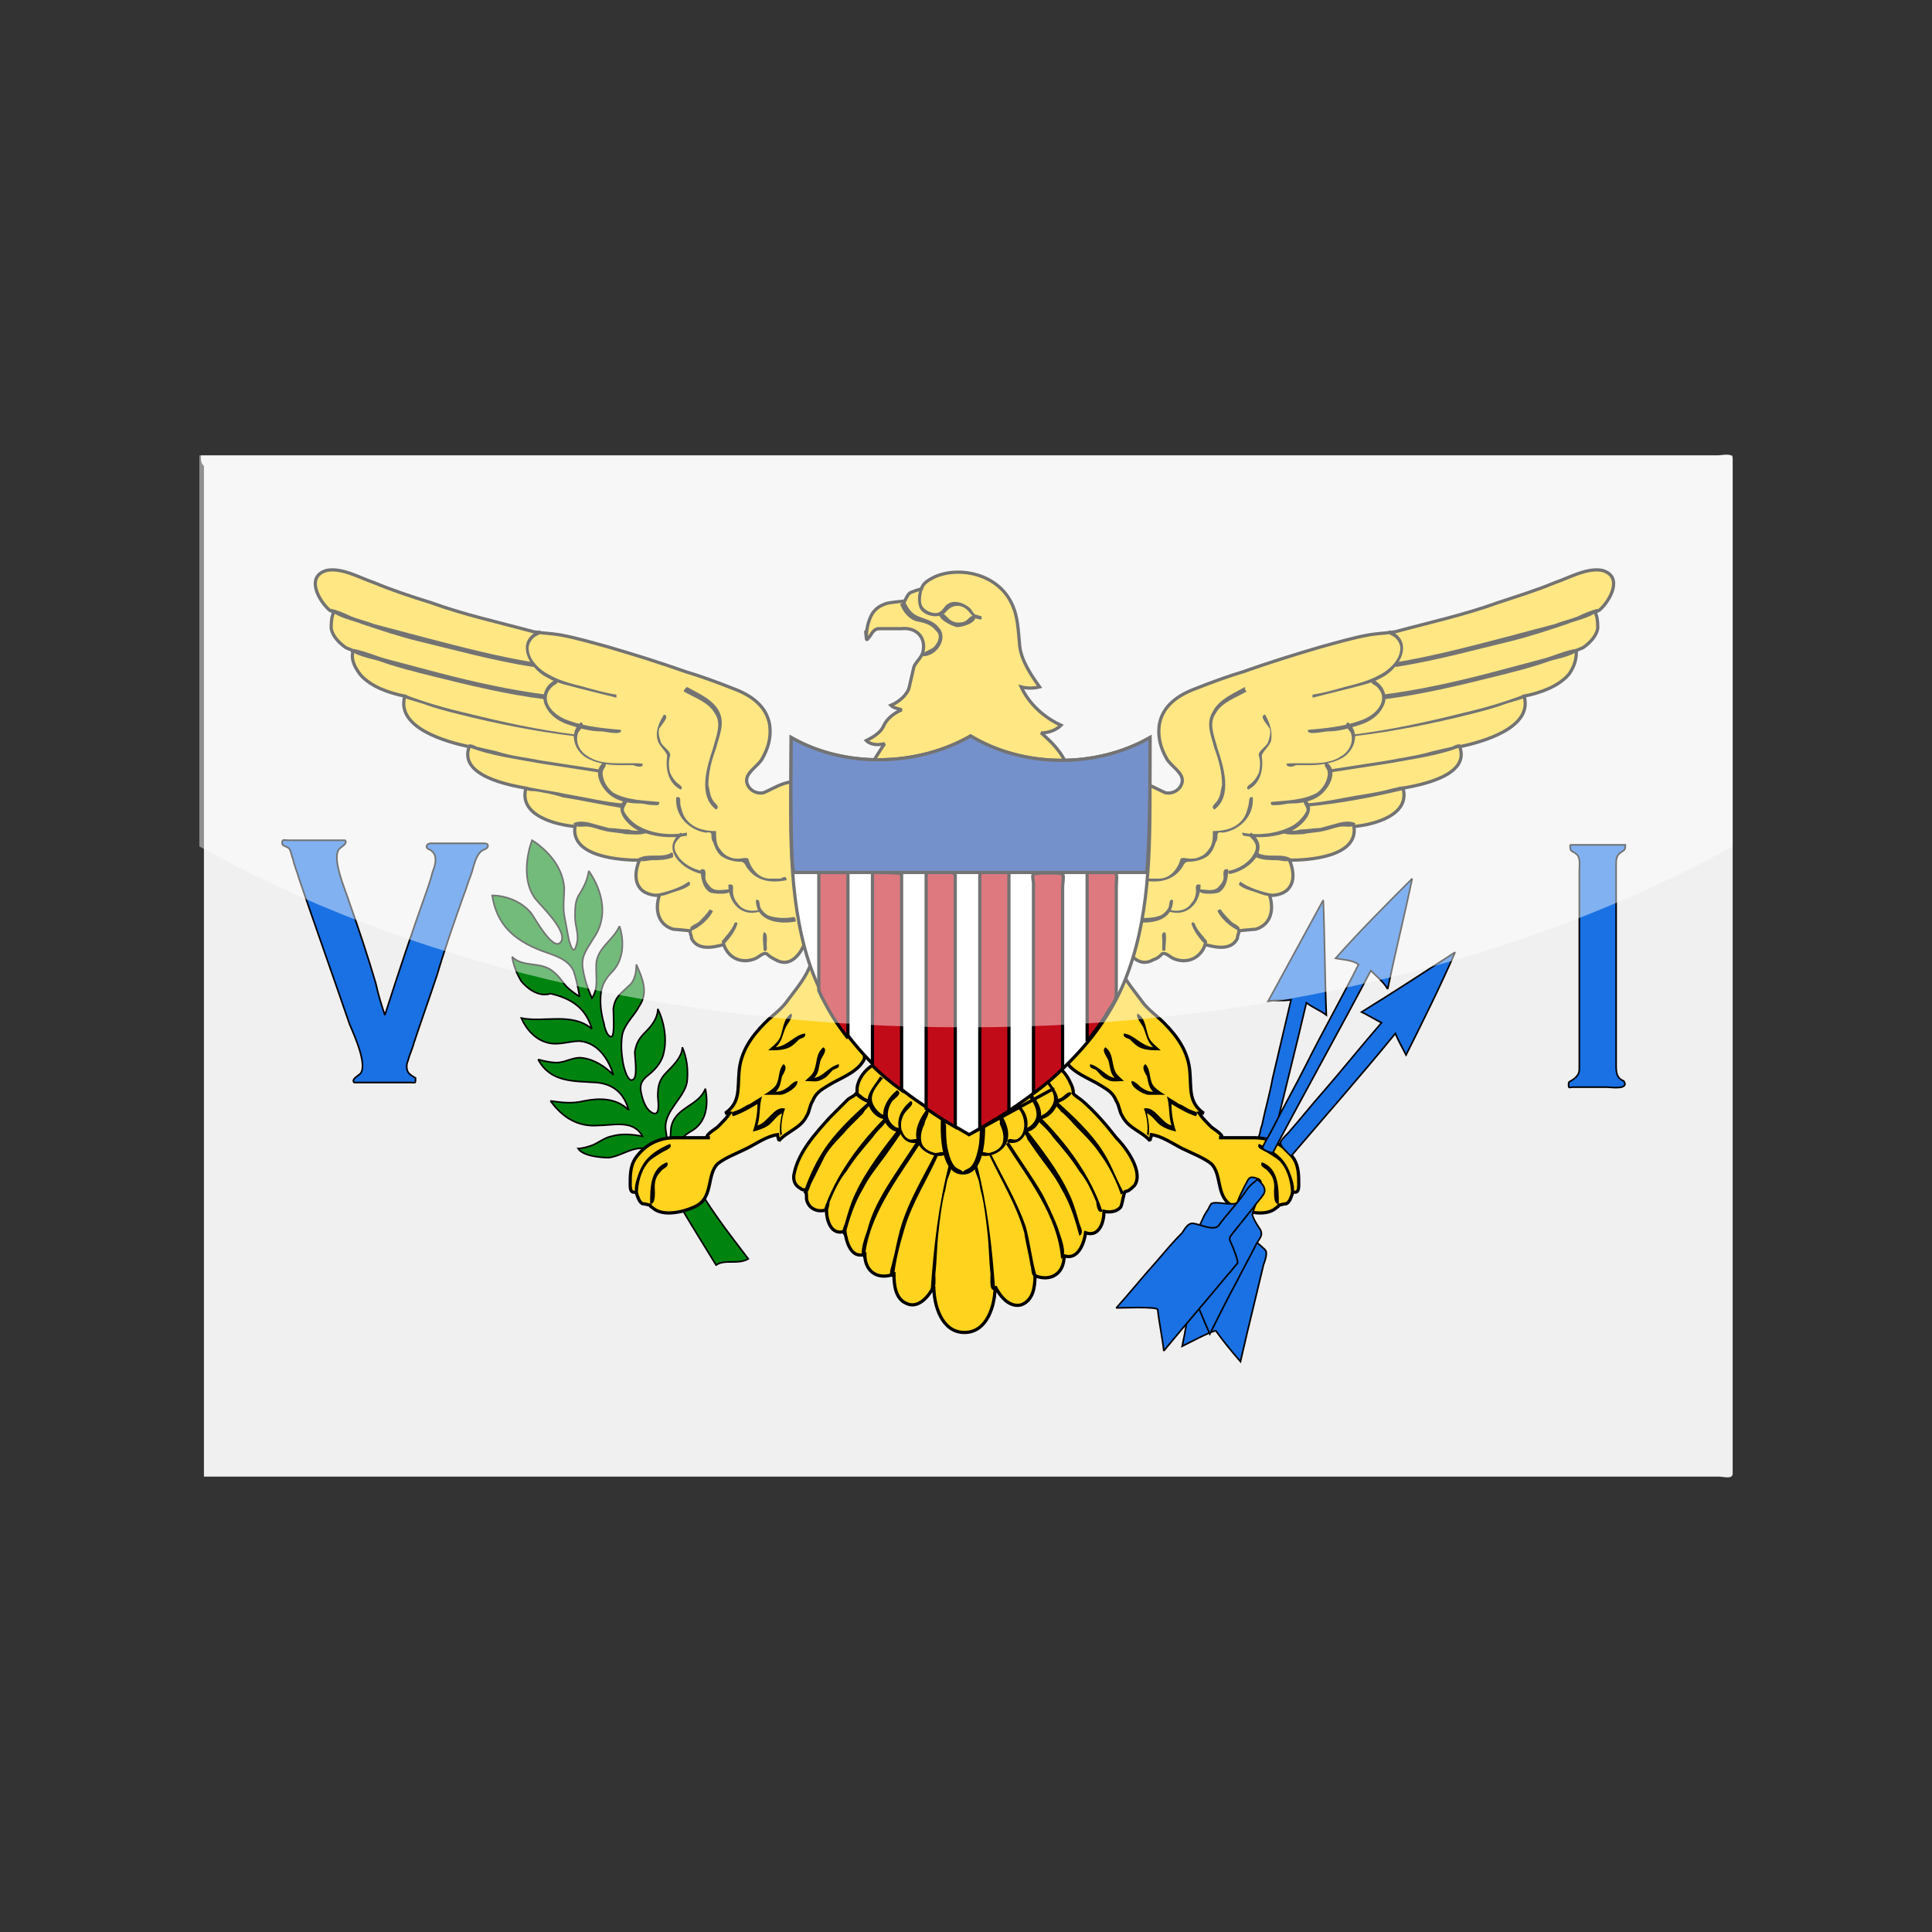<?xml version="1.0" encoding="utf-8"?>
<!-- Generator: Adobe Illustrator 24.3.0, SVG Export Plug-In . SVG Version: 6.00 Build 0)  -->
<svg version="1.1" id="Layer_1" xmlns="http://www.w3.org/2000/svg" xmlns:xlink="http://www.w3.org/1999/xlink" x="0px" y="0px"
	 viewBox="0 0 126 126" enable-background="new 0 0 126 126" xml:space="preserve">
<rect x="0" y="0" width="126" height="126" fill="#333333" stroke="none"/>
<g>
	<g>
		<path fill-rule="evenodd" clip-rule="evenodd" fill="#F0F0F0" d="M13.1,29.7c2.2,0,4.4,0,6.6,0c5.6,0,11.1,0,16.7,0
			c7.4,0,14.8,0,22.2,0c7.7,0,15.4,0,23.1,0c6.4,0,12.9,0,19.3,0c3.7,0,7.3,0,11,0c0.3,0,1-0.2,1,0.2c0,1.2,0,2.4,0,3.7
			c0,5.9,0,11.8,0,17.8c0,7.7,0,15.4,0,23c0,6,0,12,0,17.9c0,1.3,0,2.5,0,3.8c0,0.4-0.6,0.2-0.9,0.2c-3.6,0-7.2,0-10.8,0
			c-6.4,0-12.8,0-19.2,0c-7.7,0-15.4,0-23,0c-7.4,0-14.8,0-22.2,0c-5.6,0-11.2,0-16.8,0c-2.3,0-4.5,0-6.8,0c0,0,0-8.6,0-9.1
			c0-7,0-13.9,0-20.9c0-7.5,0-14.9,0-22.4c0-4.5,0-9,0-13.5C13.1,30.2,13.1,30,13.1,29.7L13.1,29.7z"/>
		
			<path fill-rule="evenodd" clip-rule="evenodd" fill="#1971E4" stroke="#000000" stroke-width="0.105" stroke-miterlimit="2.414" d="
			M82.7,65.3c1.2-2.2,2.4-4.4,3.6-6.6c0.1,2.5,0.1,5,0.2,7.5c-0.4-0.3-0.9-0.5-1.3-0.8c-0.7,3-1.5,6.1-2.2,9.1
			c-0.2-0.1-0.9-0.2-0.9-0.4c0.1-0.2,0.1-0.5,0.2-0.7c0.2-1,0.5-2,0.7-3.1c0.4-1.7,0.8-3.4,1.2-5.1C83.7,65.3,83.2,65.2,82.7,65.3
			L82.7,65.3z"/>
		
			<path fill-rule="evenodd" clip-rule="evenodd" fill="#00840F" stroke="#000000" stroke-width="0.105" stroke-miterlimit="2.414" d="
			M34.7,54.8c1.1,0.7,2,1.8,2.1,3.1c0,0.6-0.1,1.2,0,1.8c0.1,0.5,0.2,1.1,0.3,1.6c0.1,0.3,0.3,1.1,0.5,0.3c0.2-0.6-0.1-1.2-0.1-1.8
			c0-0.5,0-1.1,0.3-1.5c0.3-0.5,0.5-0.9,0.6-1.5c0.9,1.3,1.3,3,0.3,4.4c-0.4,0.7-0.8,1.1-0.7,1.9c0.1,0.7,0.3,1.3,0.6,2
			c0.5-0.7,0.2-1.6,0.3-2.4c0.2-1,1.1-1.4,1.5-2.3c0.3,0.9,0.3,2.1-0.4,2.9c-0.4,0.4-0.7,0.8-0.8,1.4c-0.1,0.7,0,1.4,0.2,2.1
			c0,0.1,0.2,0.9,0.5,0.8c0.2-0.1,0.1-1.6,0.1-1.8c0.1-0.8,0.5-1,1-1.5c0.4-0.3,0.5-0.9,0.5-1.4c0.4,0.9,0.8,1.8,0.2,2.7
			c-0.3,0.6-0.9,1.1-1.1,1.8c-0.1,0.5-0.1,1.1,0,1.7c0,0.2,0.3,1.6,0.7,1.3c0.3-0.2,0.1-1.4,0.1-1.8c0.1-0.6,0.3-0.9,0.7-1.3
			c0.4-0.4,0.8-0.9,0.8-1.5c0.4,0.8,0.6,1.9,0.4,2.8c-0.1,0.6-0.5,1.1-1,1.5c-0.4,0.3-0.6,0.6-0.5,1.1c0.1,0.5,0.3,1.2,0.8,1.4
			c0.5,0.2,0.3-0.9,0.3-1.1c0-0.7,0.1-1.1,0.6-1.6c0.4-0.4,1-1,1-1.6c0.3,0.7,0.4,1.5,0.3,2.3c-0.2,1-1.4,1.8-1.4,2.9
			c0,0.1,0.1,1,0.2,0.9c0.2-0.1,0.1-0.8,0.2-1c0.3-1.2,1.8-1.3,2.2-2.4c0.2,1,0.1,2.1-0.8,2.7c-0.5,0.3-0.9,0.5-0.8,1.2
			c0.1,0.6,0.4,1.3,0.7,1.8c1,1.9,2.4,3.7,3.7,5.4c-0.7,0.4-1.5,0-2.1,0.4c-1.1-1.8-2.2-3.5-3.2-5.4c-0.3-0.5-0.6-1-0.8-1.5
			c-0.2-0.3-0.3-0.6-0.7-0.7c-0.8-0.1-1.5,0.5-2.3,0.6c-0.5,0-1.7-0.1-2-0.6c0.3,0,0.6-0.1,0.9-0.2c0.5-0.2,0.8-0.5,1.3-0.6
			c0.7-0.2,1.4-0.1,2,0c-0.6-1.1-1.9-0.7-2.9-0.7c-1.3,0.1-2.3-0.5-3.1-1.6c0.7,0.1,1.4,0.2,2.2,0c1-0.2,2.1-0.2,2.9,0.6
			c-0.3-1.1-1-1.7-2.1-1.8c-1.5-0.1-3,0-3.8-1.5c0.4,0.1,0.8,0.2,1.2,0.2c0.6,0,1.1-0.4,1.7-0.3c0.8,0.1,1.5,0.6,2,1.1
			c-0.3-1-1-2.1-2.2-2.2c-0.7,0-1.4,0.3-2.1,0.1c-0.8-0.2-1.4-0.9-1.7-1.6c1.5,0.3,3.3-0.4,4.6,0.7c-0.4-1.4-1.4-2-2.7-2.3
			C35.3,65,34.6,64.7,34,64c-0.3-0.5-0.5-1-0.6-1.6c0.7,0.7,1.8,0.3,2.6,0.9c0.4,0.3,0.6,0.6,0.9,1c0.3,0.3,0.6,0.5,0.9,0.7
			c-0.1-0.6-0.2-1.1-0.4-1.7c-0.4-0.8-1.3-1-2.1-1.3c-1.8-0.7-2.9-1.7-3.2-3.6c0.9,0,1.9,0.4,2.5,1.1c0.2,0.2,1.5,2.7,2,1.9
			c0.4-0.7-1.3-2.3-1.7-2.8C34.1,57.5,34.3,55.9,34.7,54.8C35.6,55.4,34.7,54.8,34.7,54.8z"/>
		<g>
			
				<path fill-rule="evenodd" clip-rule="evenodd" fill="#FFD31E" stroke="#000000" stroke-width="0.21" stroke-miterlimit="2.414" d="
				M56.5,41.6c0-0.5,0.1-1.1,0.4-1.6c0.2-0.3,0.5-0.5,0.8-0.6c0.1-0.1,1.3-0.2,1.3-0.2c0.1-0.2,0.2-0.4,0.3-0.5
				c0.1-0.1,0.8-0.3,0.8-0.3c0.1-0.4,0.5-0.6,0.9-0.8c1.7-0.7,4-0.1,4.9,1.6c0.5,0.9,0.5,1.9,0.6,2.9c0.1,1,0.8,2,1.3,2.7
				c-0.4,0.1-0.8,0.1-1.2,0c0.5,1.1,1.5,2,2.6,2.5c-0.3,0.3-0.8,0.5-1.3,0.5c0.7,0.6,1.4,1.3,1.7,2.2c0.2,0.4-0.1,0.5-0.5,0.6
				c-1.5,0.3-3,0.2-4.5,0.2c-1.8,0-3.6-0.1-5.4-0.2c-0.5,0-1.1-0.1-1.6-0.1c-0.4,0-0.5-0.2-0.8-0.6c0,0,0.8-1.3,0.9-1.4
				c-0.4,0.1-0.9,0.1-1.2-0.2c0.4-0.2,0.9-0.5,1.1-0.9c0.2-0.5,0.7-0.9,1.2-1.1c-0.2-0.1-0.5-0.1-0.7-0.3c0.5-0.2,1.1-0.7,1.2-1.2
				c0.1-0.4,0.2-0.9,0.3-1.3c0.1-0.3,0.5-0.6,0.6-1c0.2-1-0.5-1.6-1.4-1.5c-0.5,0-1,0-1.5,0c-0.2,0-0.4,0.2-0.5,0.4
				C56.7,41.5,56.5,41.9,56.5,41.6C56.4,40.7,56.5,41.6,56.5,41.6z"/>
			
				<path fill-rule="evenodd" clip-rule="evenodd" fill="#FFD31E" stroke="#000000" stroke-width="0.21" stroke-miterlimit="2.414" d="
				M73.8,51c0.8-0.1,1.5,0.4,2.2,0.7c0.5,0.1,1-0.2,1.1-0.7c0.1-0.6-0.7-1-1-1.5c-0.4-0.7-0.6-1.4-0.5-2.2c0.2-1.3,1.3-2,2.4-2.4
				c1-0.4,2.1-0.8,3.1-1.1c1.7-0.6,3.3-1.1,5-1.6c1.1-0.3,2.1-0.6,3.2-0.8c0.6-0.1,1.1-0.1,1.7-0.2c2.2-0.6,4.5-1.1,6.7-1.9
				c1.2-0.4,2.5-0.8,3.7-1.3c0.9-0.3,2.1-1,3.1-0.8c1.4,0.4,0.5,2-0.2,2.6c-0.2,0.1-0.3,0.1-0.2,0.3c0.1,0.3,0.1,0.6,0.1,0.9
				c-0.1,0.5-0.5,0.9-0.9,1.2c-0.3,0.2-0.5,0.1-0.5,0.4c0,0.5-0.2,1-0.5,1.4c-0.7,0.8-1.9,1.2-2.9,1.4c0.6,2.1-2.8,3-4.2,3.3
				c0.7,1.9-2.6,2.5-3.7,2.7c0.5,1.8-2,2.4-3.2,2.5c0.3,2-3,2.2-4.2,2.2c0.5,1.2,0.2,2.3-1.3,2.3c0.3,0.9,0.1,1.9-0.9,2.2
				c-0.1,0-1.1,0.1-1.1,0.1c0,0.2-0.1,0.3-0.1,0.5c-0.4,0.8-1.4,0.6-2.1,0.4c-0.3,0.9-1.2,1.3-2.1,0.9c-0.2-0.1-0.5-0.4-0.7-0.3
				c-0.2,0.2-0.3,0.3-0.6,0.4c-0.7,0.4-1.3,0-1.7-0.7c-0.7-1.3-1-2.9-1-4.4C72.5,55.3,72.8,53,73.8,51C74.5,51,73.8,51,73.8,51z"/>
			
				<path fill-rule="evenodd" clip-rule="evenodd" fill="#FFD31E" stroke="#000000" stroke-width="0.21" stroke-miterlimit="2.414" d="
				M72.9,62.8c0.3,0.9,0.9,1.6,1.5,2.4c0.4,0.6,1,1,1.5,1.5c0.9,0.9,1.6,1.9,1.7,3.2c0.1,1.1-0.1,2,0.9,2.7c-0.1,0-0.2,0-0.3,0
				c0.2,0.3,0.5,0.6,0.8,0.9c0.1,0.1,1.1,0.7,0.5,0.7c0.8,0,1.5,0,2.3,0c1.1,0,2,0.5,2.6,1.4c0.3,0.5,0.3,1.1,0.3,1.6
				c0,0.2,0,0.4-0.1,0.5c-0.1,0.1-0.2,0-0.3,0.1c-0.1,0.3-0.2,0.6-0.4,0.7c-0.1,0-0.5,0.1-0.5,0.1c0,0.1-0.1,0.1-0.2,0.2
				c-0.7,0.6-2.2,0.2-2.9-0.2c-1-0.6-0.6-2-1.3-2.7c-0.5-0.4-1.3-0.7-1.9-1c-0.6-0.3-1.3-0.8-2-0.9c0,0.1-0.1,0.3-0.1,0.4
				c-0.5-0.6-1.4-0.8-1.8-1.6c-0.2-0.3-0.2-0.7-0.4-1c-0.2-0.5-0.5-0.7-1-1c-0.8-0.5-1.8-0.8-2.3-1.6c-0.2-0.3,0-0.6,0.2-0.9
				C70.4,66.4,71.7,64.5,72.9,62.8C73.2,63.6,72.9,62.8,72.9,62.8z"/>
			
				<path fill-rule="evenodd" clip-rule="evenodd" fill="#FFD31E" stroke="#000000" stroke-width="0.21" stroke-miterlimit="2.414" d="
				M64,71.2c-0.4,0.5-0.8,0.9-1.2,1.4c-0.4-0.5-0.8-1-1.2-1.4c-0.4-0.4-1-0.7-1.5-1c-0.8-0.4-1.7-1-2.6-0.9c-0.8,0-1.7,1.1-1.6,1.9
				c0,0.2-0.5,0.4-0.6,0.5c-0.4,0.4-0.8,0.8-1.2,1.2c-0.9,1-2,2.2-2.3,3.6c-0.1,0.4,0,0.8,0.4,1c0.1,0.1,0.2,0.1,0.3,0.1
				c0.1,0,0.1,0.5,0.1,0.6c0.1,0.6,0.7,0.9,1.3,0.7c0,0.7,0.3,1.7,1.2,1.4c0.1,0.7,0.4,1.8,1.3,1.5c0,1.1,0.8,1.7,1.9,1.3
				c0,0.7,0.1,1.6,0.8,1.9c0.8,0.4,1.5-0.5,1.8-1.1c0,1.2,0.5,3,2,3c1.5,0,2-1.8,2-3c0.3,0.6,0.9,1.4,1.7,1.2
				c0.8-0.3,0.9-1.2,0.9-1.9c1,0.4,1.9-0.1,1.9-1.3c0.9,0.3,1.3-0.8,1.4-1.5c0.9,0.3,1.2-0.7,1.2-1.4c0.4,0.1,0.9,0,1.1-0.3
				c0.1-0.2,0.2-1,0.3-1c0.2,0,0.4-0.2,0.6-0.4c0.6-0.9-0.6-2.5-1.2-3.1c-0.7-0.9-1.4-1.7-2.2-2.4c-0.1-0.1-0.6-0.4-0.6-0.5
				c0-0.3-0.1-0.5-0.2-0.7c-0.4-0.9-1.1-1.4-2-1.2C66.3,69.6,65.1,70.4,64,71.2L64,71.2z"/>
			<path d="M59,39.2c0.2,0.4,0.4,0.8,0.9,1c0.5,0.2,1,0.3,1.3,0.7c0.7,0.7-0.1,1.9-1,1.9c-0.1-0.3,0.5-0.4,0.7-0.6
				c0.3-0.3,0.5-0.8,0.1-1.1c-0.3-0.4-0.8-0.5-1.3-0.6c-0.5-0.2-0.8-0.6-1-1.1C58.9,39.3,59,39.2,59,39.2C59.1,39.4,59,39.2,59,39.2
				z"/>
			<path d="M60.2,38.3c-0.1,0.4-0.3,1.1,0.1,1.4c0.2,0.2,0.7,0.4,1,0.2c0.2-0.1,0.3-0.4,0.5-0.5c0.4-0.3,1.1-0.1,1.5,0.3
				c0.1,0.1,0.2,0.4,0.4,0.4c0.2,0.1,0.4,0,0.3,0.3c-0.5,0-0.6-0.3-0.9-0.6c-0.4-0.4-1-0.4-1.4,0.1c-0.4,0.5-1.4,0.3-1.7-0.2
				C59.8,39.3,59.8,38.4,60.2,38.3C60.2,38.4,60.2,38.3,60.2,38.3z"/>
			<path d="M61.3,39.9c0.5,0.2,0.5,0.6,1.1,0.7c0.3,0,0.5,0,0.7-0.2c0.1-0.1,0.3-0.3,0.5-0.3c0.2,0.5-0.8,0.8-1.2,0.8
				C62,40.8,61,40.3,61.3,39.9C61.5,40,61.3,39.9,61.3,39.9z"/>
			<path d="M81.3,45.1c-0.7,0.4-1.6,0.7-2,1.4c-0.5,0.7-0.1,1.5,0.1,2.3c0.4,1.2,1,3.1-0.2,4c-0.3-0.2,0.1-0.4,0.2-0.6
				c0.2-0.3,0.2-0.6,0.3-1c0-0.8-0.2-1.6-0.5-2.4c-0.2-0.8-0.6-1.6-0.1-2.4c0.4-0.8,1.4-1.2,2.1-1.6C81.2,45,81.2,45,81.3,45.1
				C80.5,45.5,81.3,45.1,81.3,45.1z"/>
			<path d="M82.5,46.6c0.3,0.5,0.5,1.1,0.4,1.7c-0.1,0.4-0.7,0.8-0.6,1.1c0.1,0.8-0.1,1.7-0.9,2.1c-0.2-0.2,0.1-0.3,0.3-0.5
				c0.2-0.2,0.3-0.4,0.4-0.6c0.1-0.4,0.1-0.8,0-1.1c-0.1-0.3,0.5-0.6,0.6-0.9c0.1-0.3,0.2-0.6,0.1-0.9
				C82.6,47.2,82.1,46.7,82.5,46.6C82.7,47,82.5,46.6,82.5,46.6z"/>
			<path d="M81.7,52c0.1,1.2-0.8,2.1-1.9,2.3c-0.2,0-0.4-0.1-0.4,0.2c0,0.1,0,0.3-0.1,0.4c-0.1,0.3-0.2,0.6-0.5,0.9
				c-0.4,0.3-0.9,0.4-1.3,0.4c-0.3,0-0.3,0.3-0.5,0.5c-0.6,0.8-1.6,0.9-2.5,0.7c0-0.3,0.2-0.2,0.4-0.1c0.2,0,0.5,0,0.7,0
				c0.4,0,0.7-0.2,0.9-0.4c0.2-0.2,0.3-0.4,0.4-0.6c0,0,0.1-0.3,0.1-0.3c0.1-0.1,0.5,0,0.6,0c0.2,0,0.4,0,0.6-0.1
				c0.3-0.1,0.5-0.3,0.7-0.6c0.2-0.3,0.2-0.7,0.2-1.1c0.6,0,1.3-0.1,1.8-0.6c0.3-0.3,0.4-0.6,0.5-1C81.5,52.3,81.4,51.9,81.7,52
				C81.7,52,81.7,52,81.7,52z"/>
			<path d="M85.6,45.3c0.7-0.1,1.4-0.3,2.1-0.5c0.8-0.2,1.6-0.4,2.3-0.8c0.6-0.3,1.2-0.9,1.3-1.5c0.1-0.4-0.1-0.7-0.3-0.9
				c-0.2-0.2-0.6-0.2-0.4-0.5c1.7,0.7,0.7,2.5-0.5,3.1c-0.7,0.4-1.4,0.5-2.1,0.7c-0.8,0.2-1.6,0.4-2.4,0.6
				C85.6,45.4,85.6,45.4,85.6,45.3C86.1,45.2,85.6,45.3,85.6,45.3z"/>
			<path d="M85.3,47.6c1.1-0.1,2.3-0.2,3.4-0.6c0.6-0.2,1.2-0.6,1.4-1.2c0.1-0.4,0-0.7-0.3-1c-0.2-0.2-0.5-0.2-0.3-0.5
				c0.7,0.3,1.1,1.1,0.7,1.8c-0.3,0.6-0.9,1-1.6,1.2c-0.6,0.2-1.3,0.4-2,0.4C86.3,47.7,85.2,48,85.3,47.6L85.3,47.6z"/>
			<path d="M83.9,49.8c1.2-0.1,2.6,0.2,3.6-0.5c0.5-0.3,0.8-0.9,0.6-1.5c-0.1-0.2-0.5-0.5-0.2-0.7c0.9,0.7,0.4,2-0.5,2.4
				c-0.6,0.3-1.3,0.4-2,0.4c-0.3,0-0.6,0-0.9,0C84.4,50,83.9,50.1,83.9,49.8C84.1,49.8,83.9,49.8,83.9,49.8z"/>
			<path d="M82.9,52.3c1-0.1,2.1-0.1,3-0.6c0.4-0.3,0.7-0.8,0.7-1.3c0-0.3-0.4-0.5-0.1-0.7c0.9,0.6,0.1,1.9-0.6,2.3
				c-0.5,0.3-1.1,0.4-1.7,0.4c-0.3,0-0.6,0.1-0.8,0.1C83.1,52.5,82.8,52.6,82.9,52.3L82.9,52.3z"/>
			<path d="M81,54.3c1,0.2,2.2,0.1,3.2-0.4c0.4-0.2,0.8-0.6,1-1c0.1-0.3-0.4-0.6-0.1-0.8c0.9,0.7-0.2,1.8-0.9,2.1
				c-1,0.4-2.1,0.5-3.1,0.3C81,54.4,81,54.3,81,54.3C81.6,54.4,81,54.3,81,54.3z"/>
			<path d="M74,59.8c0.5,0.1,1.2,0.1,1.7-0.1c0.2-0.1,0.4-0.3,0.5-0.5c0.1-0.2,0-0.6,0.3-0.5c0,1.4-1.5,1.6-2.6,1.4
				C74,60,74,59.9,74,59.8C74.2,59.9,74,59.8,74,59.8z"/>
			<path d="M76.2,59.3c0.5,0.2,1.2,0.1,1.5-0.4c0.2-0.2,0.3-0.5,0.3-0.8c0-0.2-0.1-0.5,0.3-0.4c0,1.2-0.9,2.2-2.2,1.7
				C76.2,59.5,76.2,59.4,76.2,59.3C76.4,59.4,76.2,59.3,76.2,59.3z"/>
			<path d="M78.2,58c0.4,0,1,0.2,1.3-0.2c0.2-0.2,0.3-0.4,0.3-0.6c0-0.2-0.1-0.6,0.3-0.5c0,0.5-0.1,1.2-0.6,1.5
				C79.3,58.3,78.1,58.4,78.2,58C78.3,58,78.2,58,78.2,58z"/>
			<path d="M80.1,56.8c0.6-0.1,1.3-0.5,1.6-1c0.2-0.3,0.3-0.6,0.1-0.9c-0.1-0.2-0.5-0.4-0.2-0.6c1.4,1.1-0.2,2.5-1.4,2.7
				C80.1,57,80.1,56.9,80.1,56.8C80.3,56.8,80.1,56.8,80.1,56.8z"/>
			<path d="M76,60.8c0.1,0.4,0,0.8,0,1.2c-0.1,0-0.2,0-0.2,0c0-0.2,0-0.5,0-0.7C75.8,61.1,75.7,60.8,76,60.8
				C76.1,61.2,76,60.8,76,60.8z"/>
			<path d="M77.9,60.2c0.1,0.3,0.4,0.7,0.6,0.9c0.1,0.2,0.4,0.3,0.1,0.5c-0.3-0.3-0.8-0.9-0.9-1.4C77.7,60.2,77.8,60.1,77.9,60.2
				C77.9,60.6,77.9,60.2,77.9,60.2z"/>
			<path d="M79.6,59.3c0.2,0.3,0.5,0.6,0.7,0.8c0.2,0.2,0.7,0.3,0.5,0.6c-0.5-0.2-1.2-0.8-1.4-1.3C79.4,59.4,79.5,59.3,79.6,59.3
				C79.6,59.5,79.6,59.3,79.6,59.3z"/>
			<path d="M80.9,57.5c0.5,0.4,1.5,0.7,2.1,0.8c-0.3,0.2-0.5,0.1-0.8,0c-0.5-0.2-1.1-0.3-1.4-0.6C80.8,57.6,80.9,57.5,80.9,57.5
				C81.2,57.7,80.9,57.5,80.9,57.5z"/>
			<path d="M82,55.6c0.6,0.4,1.6,0,2.2,0.4c-0.1,0.3-0.7,0.1-0.9,0.1c-0.4,0-1,0-1.4-0.2C81.9,55.7,81.9,55.6,82,55.6
				C82.1,55.7,82,55.6,82,55.6z"/>
			<path d="M83.8,54.1c0.3,0.1,0.7,0.1,1,0c0.4,0,0.9-0.1,1.3-0.1c0.4-0.1,0.7-0.2,1.1-0.3c0.3-0.1,0.9-0.2,1.2,0
				c-0.1,0.3-0.5,0.2-0.8,0.2c-0.4,0-0.8,0.2-1.3,0.3c-0.4,0.1-0.9,0.1-1.3,0.2c-0.4,0-1,0.1-1.4-0.1C83.7,54.3,83.7,54.2,83.8,54.1
				C83.9,54.2,83.8,54.1,83.8,54.1z"/>
			<path d="M85.2,52.4c1.3-0.1,2.5-0.4,3.8-0.6c0.6-0.1,1.2-0.2,1.9-0.4c0.2,0,0.8-0.3,0.7,0.1c-2.1,0.5-4.2,0.9-6.3,1.1
				C85.2,52.5,85.2,52.5,85.2,52.4C86.5,52.3,85.2,52.4,85.2,52.4z"/>
			<path d="M86.6,50.2c1.3-0.2,2.6-0.4,3.9-0.6c1-0.2,1.9-0.3,2.9-0.6c0.4-0.1,0.9-0.2,1.3-0.3c0.2-0.1,0.6-0.3,0.6,0
				c-1.5,0.6-3.2,0.8-4.8,1.1c-1.3,0.2-2.6,0.4-3.9,0.6C86.6,50.4,86.6,50.3,86.6,50.2C87.2,50.1,86.6,50.2,86.6,50.2z"/>
			<path d="M88.3,47.9c2.4-0.3,4.7-0.8,7.1-1.4c1.3-0.3,2.7-0.7,4-1.2c0.2,0.2,0,0.2-0.2,0.3c-0.3,0.1-0.7,0.2-1,0.3
				c-0.8,0.3-1.6,0.5-2.4,0.7c-2.4,0.6-4.9,1.1-7.4,1.4C88.4,48.1,88.3,48,88.3,47.9C89.4,47.7,88.3,47.9,88.3,47.9z"/>
			<path d="M90.2,45.3c2.3-0.3,4.6-0.8,6.9-1.4c1.1-0.3,2.3-0.6,3.4-0.9c0.8-0.2,1.6-0.6,2.4-0.7c0.1,0.4-1.5,0.7-1.8,0.8
				c-1.1,0.4-2.3,0.7-3.5,1c-2.4,0.6-4.9,1.2-7.3,1.5C90.2,45.4,90.2,45.4,90.2,45.3C91,45.2,90.2,45.3,90.2,45.3z"/>
			<path d="M91,43.2c2.4-0.4,4.7-1,7-1.6c1.1-0.3,2.3-0.6,3.4-0.9c0.5-0.2,1-0.3,1.5-0.5c0.4-0.2,0.9-0.4,1.3-0.5c0,0.5-1.6,0.8-2,1
				c-1.2,0.4-2.4,0.8-3.6,1.1c-2.5,0.6-5,1.3-7.6,1.7C91,43.4,91,43.3,91,43.2C91.8,43.1,91,43.2,91,43.2z"/>
			<path d="M71.1,69.4c0.7,0.2,1,0.8,1.6,0.9c-0.3-0.3-0.3-0.7-0.4-1.1c-0.1-0.3-0.5-0.7-0.2-0.9c0.5,0.4,0.4,1,0.6,1.5
				c0.1,0.3,0.4,0.5,0.6,0.7c-0.4,0-0.8,0.1-1.1-0.1c-0.3-0.1-0.5-0.4-0.7-0.6C71.4,69.7,71,69.7,71.1,69.4
				C71.6,69.5,71.1,69.4,71.1,69.4z"/>
			<path d="M73.3,67.4c0.7,0.1,1.1,0.8,1.9,0.9c-0.4-0.4-0.4-0.7-0.6-1.2c-0.1-0.3-0.6-0.8-0.4-1c0.6,0.4,0.5,1.2,0.8,1.7
				c0.2,0.3,0.5,0.5,0.7,0.7c-0.5,0-1,0-1.4-0.2c-0.2-0.1-0.4-0.3-0.6-0.5C73.6,67.7,73.2,67.7,73.3,67.4
				C73.5,67.4,73.3,67.4,73.3,67.4z"/>
			<path d="M73.8,70.5c0.2,0,0.5,0.3,0.6,0.4c0.3,0.2,0.5,0.3,0.8,0.3c-0.3-0.3-0.3-0.6-0.4-1c-0.1-0.2-0.4-0.6-0.1-0.8
				c0.4,0.4,0.2,1.1,0.6,1.5c0.2,0.2,0.5,0.4,0.7,0.5c-0.4,0-0.7,0-1.1,0C74.6,71.4,73.7,70.9,73.8,70.5
				C74,70.5,73.8,70.5,73.8,70.5z"/>
			<path d="M74.8,74c0.1-0.5,0-1.2-0.2-1.7c0.7-0.2,1.1,0.9,1.8,1.1c-0.2-0.6-0.1-1.3-0.3-1.9c0.3,0.2,0.5,0.3,0.8,0.5
				c0.3,0.1,0.5,0.3,0.8,0.4c0.2,0.1,0.5,0.1,0.3,0.4c-0.6-0.2-1.1-0.5-1.6-0.8c0,0.6,0.1,1.2,0.3,1.8c-0.4-0.1-0.7-0.2-1-0.4
				c-0.3-0.2-0.5-0.6-0.9-0.8c0.1,0.5,0.2,1,0.1,1.5C75,74,74.9,74,74.8,74C74.9,73.8,74.8,74,74.8,74z"/>
			<path d="M82.3,75.8c1.1,0.4,1.1,1.7,1.1,2.7c-0.4,0.1-0.3-0.9-0.3-1.1c0-0.4-0.1-0.7-0.4-1C82.6,76.2,82.1,76.1,82.3,75.8
				C82.5,75.9,82.3,75.8,82.3,75.8z"/>
			<path d="M82.1,74.6c0.7,0.3,1.4,0.7,1.8,1.4c0.2,0.3,0.8,1.8,0.3,1.9c0-0.7-0.2-1.5-0.6-2c-0.2-0.3-0.6-0.5-0.9-0.7
				C82.4,75,81.9,74.9,82.1,74.6C82.4,74.7,82.1,74.6,82.1,74.6z"/>
			<path d="M64.2,72.5c0.1,1,0.2,4.1-1.4,4.1c-0.1-0.3,0.3-0.3,0.5-0.5c0.3-0.3,0.4-0.8,0.5-1.2c0.1-0.5,0.1-1,0.1-1.5
				C64,73.1,63.8,72.4,64.2,72.5C64.2,72.7,64.2,72.5,64.2,72.5z"/>
			<path d="M65.1,72.4c0.4,0.5,0.8,1.3,0.6,2c-0.2,0.7-1.2,1.2-1.9,0.9c0.1-0.3,0.5-0.1,0.7-0.1c0.4-0.1,0.8-0.3,0.9-0.7
				c0.1-0.4,0-0.8-0.2-1.2C65.3,73,64.8,72.5,65.1,72.4C65.3,72.6,65.1,72.4,65.1,72.4z"/>
			<path d="M66.2,71.8c0.5,0.4,0.9,1,0.8,1.7c-0.1,0.7-0.6,1.2-1.3,1c0-0.4,0.4-0.1,0.6-0.2c0.3-0.1,0.5-0.5,0.5-0.9
				c0-0.4-0.1-0.7-0.3-1C66.3,72.2,65.9,72,66.2,71.8C66.4,72,66.2,71.8,66.2,71.8z"/>
			<path d="M67,71.1c0.5,0.4,0.9,1,0.9,1.6c0,0.5-0.5,1.2-1.1,1.1c-0.1-0.3,0.1-0.2,0.3-0.3c0.3-0.2,0.5-0.5,0.5-0.8
				c0-0.3-0.1-0.6-0.3-0.9C67.2,71.6,66.7,71.3,67,71.1C67.3,71.3,67,71.1,67,71.1z"/>
			<path d="M68.2,70.2c0.3,0.5,0.7,0.9,0.8,1.4c0.1,0.6-0.6,1.4-1.2,1.4c-0.1-0.2,0.1-0.2,0.2-0.3c0.3-0.1,0.6-0.5,0.7-0.8
				c0.2-0.6-0.4-1.2-0.7-1.6C68,70.3,68.1,70.3,68.2,70.2C68.2,70.3,68.2,70.2,68.2,70.2z"/>
			<path d="M69.9,71.3c-0.2,0.3-0.7,0.6-1.1,0.7c-0.1-0.3,0.2-0.3,0.4-0.4C69.5,71.4,69.7,71.1,69.9,71.3
				C69.8,71.4,69.9,71.3,69.9,71.3z"/>
			<path d="M63.7,75.9c0.7,2.7,1,5.4,1.2,8.2c-0.4,0.2-0.3-0.7-0.3-1c-0.1-0.9-0.1-1.8-0.2-2.7c-0.1-0.9-0.2-1.8-0.4-2.6
				c-0.1-0.3-0.1-0.6-0.2-0.9C63.7,76.6,63.4,76.1,63.7,75.9C63.8,76.2,63.7,75.9,63.7,75.9z"/>
			<path d="M64.6,75.2c0.8,1.6,1.7,3.1,2.3,4.8c0.3,1.1,0.4,2.2,0.7,3.2c-0.4,0.2-0.3-0.5-0.4-0.7c-0.1-0.7-0.3-1.4-0.4-2.1
				c-0.5-1.8-1.5-3.4-2.3-5.1C64.5,75.3,64.5,75.2,64.6,75.2C64.8,75.6,64.6,75.2,64.6,75.2z"/>
			<path d="M69,80.1c0.1,0.4,0.7,1.7,0.2,2c-0.2-2.8-2.2-5.3-3.6-7.5c0.1,0,0.1-0.1,0.2-0.1c0,0.1,0,0,0,0c0.7,1.1,1.5,2.2,2.2,3.4
				C68.3,78.5,68.7,79.3,69,80.1C69.1,80.5,68.7,79.3,69,80.1z"/>
			<path d="M66.9,73.6c1,1.3,2.1,2.7,2.8,4.2c0.3,0.6,0.5,1.3,0.7,2c0.1,0.3,0.3,0.6,0,0.8c-0.3-1.1-0.6-2.1-1.2-3.1
				c-0.4-0.8-1-1.5-1.5-2.2c-0.2-0.3-0.5-0.7-0.7-1C67,74.1,66.6,73.8,66.9,73.6C67.3,74.1,66.9,73.6,66.9,73.6z"/>
			<path d="M67.8,72.8c1.7,1.7,3.3,3.8,4.1,6.2c-0.3,0.2-0.4-0.4-0.4-0.6c-0.3-0.7-0.6-1.4-1.1-2c-0.5-0.8-1.1-1.5-1.7-2.2
				c-0.2-0.3-0.5-0.6-0.7-0.8C67.8,73.2,67.5,73,67.8,72.8C68.1,73.1,67.8,72.8,67.8,72.8z"/>
			<path d="M68.9,71.8c1.1,1,2.3,2.1,3.1,3.4c0.5,0.8,0.8,1.7,1.3,2.6c0,0-0.2,0.1-0.2,0.1c-0.3-0.9-0.8-1.9-1.4-2.7
				c-0.4-0.6-1-1.2-1.5-1.7c-0.3-0.3-0.6-0.7-1-1C69,72.2,68.6,72,68.9,71.8C69.2,72,68.9,71.8,68.9,71.8z"/>
			<path d="M61.4,72.5c-0.1,1-0.2,4.1,1.4,4.1c0.1-0.3-0.3-0.3-0.5-0.5c-0.3-0.3-0.4-0.8-0.5-1.2c-0.1-0.5-0.1-1-0.1-1.5
				C61.6,73.1,61.8,72.4,61.4,72.5C61.4,72.7,61.4,72.5,61.4,72.5z"/>
			<path d="M60.4,72.4c-0.4,0.5-0.8,1.3-0.6,2c0.2,0.7,1.2,1.2,1.9,0.9c-0.1-0.3-0.5-0.1-0.7-0.1c-0.4-0.1-0.8-0.3-0.9-0.7
				c-0.1-0.4,0-0.8,0.2-1.2C60.3,73,60.8,72.5,60.4,72.4C60.3,72.6,60.4,72.4,60.4,72.4z"/>
			<path d="M59.4,71.8c-0.5,0.4-0.9,1-0.8,1.7c0.1,0.7,0.6,1.2,1.3,1c0-0.4-0.4-0.1-0.6-0.2c-0.3-0.1-0.4-0.4-0.5-0.6
				c-0.1-0.4,0-0.8,0.2-1.1C59.2,72.3,59.7,72,59.4,71.8C59.2,72,59.4,71.8,59.4,71.8z"/>
			<path d="M58.5,71.1c-0.5,0.4-0.9,1-0.9,1.6c0,0.5,0.5,1.2,1.1,1.1c0.1-0.3-0.1-0.2-0.3-0.3c-0.3-0.2-0.5-0.5-0.5-0.8
				c0-0.3,0.1-0.6,0.3-0.9C58.4,71.6,58.9,71.3,58.5,71.1C58.3,71.3,58.5,71.1,58.5,71.1z"/>
			<path d="M57.4,70.2c-0.3,0.5-0.7,0.9-0.8,1.4c-0.1,0.6,0.5,1.4,1.2,1.4c0.1-0.2-0.1-0.2-0.2-0.3c-0.3-0.1-0.6-0.5-0.7-0.8
				c-0.2-0.6,0.4-1.2,0.7-1.6C57.6,70.3,57.5,70.3,57.4,70.2C57.4,70.3,57.4,70.2,57.4,70.2z"/>
			<path d="M55.7,71.3c0.2,0.3,0.7,0.6,1.1,0.7c0.1-0.3-0.2-0.3-0.4-0.4C56.1,71.4,55.9,71.1,55.7,71.3
				C55.8,71.4,55.7,71.3,55.7,71.3z"/>
			<path d="M61.9,75.9c-0.7,2.7-1,5.4-1.2,8.2c0.4,0.2,0.3-0.7,0.3-1c0.1-0.9,0.1-1.8,0.2-2.7c0.1-0.9,0.2-1.8,0.4-2.6
				c0.1-0.3,0.1-0.6,0.2-0.9C61.9,76.6,62.2,76.1,61.9,75.9C61.8,76.2,61.9,75.9,61.9,75.9z"/>
			<path d="M61,75.2c-0.8,1.6-1.8,3.2-2.3,5c-0.2,0.7-0.3,1.4-0.5,2.1c0,0.2-0.4,1,0.1,1c0.1-1.1,0.4-2.2,0.7-3.2
				c0.5-1.7,1.5-3.2,2.2-4.8C61.1,75.3,61,75.2,61,75.2C60.8,75.6,61,75.2,61,75.2z"/>
			<path d="M59.8,74.4c-0.7,1.1-1.5,2.2-2.2,3.4c-0.4,0.7-0.8,1.5-1,2.3c-0.1,0.4-0.7,1.7-0.2,2c0.2-2.8,2.2-5.3,3.6-7.5
				C60,74.5,59.9,74.4,59.8,74.4C59.8,74.5,59.8,74.4,59.8,74.4z"/>
			<path d="M58.6,73.6c-1,1.3-2.1,2.7-2.8,4.2c-0.3,0.6-0.5,1.3-0.7,2c-0.1,0.3-0.3,0.6,0,0.8c0.3-1.1,0.6-2.1,1.2-3.1
				c0.4-0.8,1-1.5,1.5-2.2c0.2-0.3,0.5-0.7,0.7-1C58.6,74.1,59,73.8,58.6,73.6C58.3,74.1,58.6,73.6,58.6,73.6z"/>
			<path d="M57.8,72.8c-1.7,1.7-3.3,3.8-4.1,6.2c0.3,0.2,0.4-0.4,0.4-0.6c0.3-0.7,0.6-1.4,1.1-2c0.5-0.8,1.1-1.5,1.7-2.2
				c0.2-0.3,0.5-0.6,0.7-0.8C57.7,73.2,58.1,73,57.8,72.8C57.5,73.1,57.8,72.8,57.8,72.8z"/>
			<path d="M56.7,71.8c-1.1,1-2.3,2.1-3.1,3.4c-0.5,0.8-0.9,1.7-1.2,2.6c0.3,0.2,0.4-0.4,0.5-0.6c0.3-0.6,0.6-1.2,0.9-1.8
				c0.4-0.7,1-1.2,1.5-1.8c0.3-0.3,0.7-0.7,1-1C56.4,72.3,57,72,56.7,71.8C56.4,72,56.7,71.8,56.7,71.8z"/>
			
				<path fill-rule="evenodd" clip-rule="evenodd" fill="#FFD31E" stroke="#000000" stroke-width="0.21" stroke-miterlimit="2.414" d="
				M52,51c-0.8-0.1-1.5,0.4-2.2,0.7c-0.5,0.1-1-0.2-1.1-0.7c-0.1-0.6,0.7-1,1-1.5c0.4-0.7,0.6-1.4,0.5-2.2c-0.2-1.3-1.3-2-2.4-2.4
				c-1-0.4-2.1-0.8-3.1-1.1c-1.7-0.6-3.3-1.1-5-1.6c-1.1-0.3-2.1-0.6-3.2-0.8c-0.6-0.1-1.1-0.1-1.7-0.2c-2.2-0.6-4.5-1.1-6.7-1.9
				c-1.3-0.4-2.5-0.8-3.7-1.3c-0.9-0.3-2.1-1-3.1-0.8c-1.4,0.4-0.5,2,0.2,2.6c0.2,0.1,0.3,0.1,0.2,0.3c-0.1,0.3-0.1,0.6-0.1,0.9
				c0.1,0.5,0.5,0.9,0.9,1.2c0.3,0.2,0.5,0.1,0.5,0.4c-0.1,0.5,0.2,1,0.5,1.4c0.7,0.8,1.9,1.2,2.9,1.4c-0.6,2.1,2.8,3,4.2,3.3
				c-0.7,1.9,2.6,2.5,3.7,2.7c-0.5,1.8,2,2.4,3.2,2.5c-0.3,2,3,2.2,4.2,2.2c-0.5,1.2-0.2,2.3,1.3,2.3c-0.3,0.9-0.1,1.9,0.9,2.2
				c0.1,0,1.1,0.1,1.1,0.1c0,0.2,0.1,0.3,0.1,0.5c0.4,0.8,1.4,0.6,2.1,0.4c0.3,0.9,1.2,1.3,2.1,0.9c0.2-0.1,0.5-0.4,0.7-0.3
				c0.2,0.2,0.4,0.3,0.6,0.4c0.7,0.4,1.3,0,1.7-0.7c0.7-1.3,1-2.9,1-4.4C53.3,55.3,53,53,52,51C51.3,51,52,51,52,51z"/>
			<path d="M44.6,45.1c0.7,0.4,1.6,0.7,2,1.4c0.5,0.7,0.1,1.5-0.1,2.3c-0.4,1.2-1,3.1,0.2,4c0.3-0.2-0.1-0.4-0.2-0.6
				c-0.2-0.3-0.2-0.6-0.3-1c0-0.8,0.2-1.6,0.5-2.4c0.2-0.8,0.6-1.6,0.2-2.4c-0.4-0.8-1.4-1.2-2.1-1.6C44.6,45,44.6,45,44.6,45.1
				C45.3,45.5,44.6,45.1,44.6,45.1z"/>
			<path d="M43.3,46.6c-0.3,0.5-0.6,1.1-0.4,1.7c0.1,0.4,0.7,0.8,0.6,1.1c-0.1,0.8,0.1,1.7,0.9,2.1c0.2-0.2-0.1-0.3-0.3-0.5
				c-0.2-0.2-0.3-0.4-0.4-0.6c-0.1-0.4-0.1-0.8,0-1.1c0.1-0.3-0.5-0.6-0.6-0.9c-0.1-0.3-0.2-0.6-0.1-0.9
				C43.2,47.2,43.7,46.7,43.3,46.6C43.1,47,43.3,46.6,43.3,46.6z"/>
			<path d="M44.1,52c-0.1,1.2,0.8,2.1,1.9,2.3c0.2,0,0.4-0.1,0.4,0.2c0,0.1,0,0.3,0.1,0.4c0.1,0.3,0.2,0.6,0.5,0.9
				c0.4,0.3,0.9,0.4,1.3,0.4c0.3,0,0.3,0.3,0.5,0.5c0.6,0.8,1.6,0.9,2.5,0.7c0-0.3-0.2-0.2-0.4-0.1c-0.2,0-0.5,0-0.7,0
				c-0.4,0-0.7-0.2-0.9-0.4c-0.2-0.2-0.3-0.4-0.4-0.6c0,0-0.1-0.3-0.1-0.3c-0.1-0.1-0.5,0-0.6,0c-0.2,0-0.4,0-0.6-0.1
				c-0.3-0.1-0.5-0.3-0.7-0.6c-0.2-0.3-0.2-0.7-0.2-1.1c-0.6,0-1.3-0.1-1.8-0.6c-0.3-0.3-0.4-0.6-0.5-1C44.3,52.3,44.5,51.9,44.1,52
				C44.1,52,44.1,52,44.1,52z"/>
			<path d="M40.2,45.3c-0.7-0.1-1.4-0.3-2.1-0.5c-0.8-0.2-1.6-0.4-2.3-0.8c-0.6-0.3-1.2-0.9-1.3-1.5c-0.1-0.4,0.1-0.7,0.3-0.9
				c0.2-0.2,0.6-0.2,0.4-0.5c-1.7,0.7-0.7,2.5,0.5,3.1c0.7,0.4,1.4,0.5,2.1,0.7c0.8,0.2,1.6,0.4,2.4,0.6
				C40.2,45.4,40.2,45.4,40.2,45.3C39.7,45.2,40.2,45.3,40.2,45.3z"/>
			<path d="M40.5,47.6c-1.1-0.1-2.3-0.2-3.4-0.6c-0.6-0.2-1.2-0.6-1.4-1.2c-0.1-0.4,0-0.7,0.3-1c0.2-0.2,0.5-0.2,0.3-0.5
				c-0.7,0.3-1.1,1.1-0.7,1.8c0.3,0.6,0.9,1,1.6,1.2c0.6,0.2,1.3,0.4,2,0.4C39.5,47.7,40.6,48,40.5,47.6L40.5,47.6z"/>
			<path d="M41.9,49.8c-1.2-0.1-2.6,0.2-3.6-0.5c-0.5-0.3-0.8-0.9-0.6-1.5c0.1-0.2,0.5-0.5,0.2-0.7c-0.9,0.7-0.4,2,0.5,2.4
				c0.6,0.3,1.3,0.4,2,0.4c0.3,0,0.6,0,0.9,0C41.5,50,42,50.1,41.9,49.8C41.7,49.8,41.9,49.8,41.9,49.8z"/>
			<path d="M43,52.3c-1-0.1-2.1-0.1-3-0.6c-0.4-0.3-0.7-0.8-0.7-1.3c0-0.3,0.4-0.5,0.1-0.7c-0.9,0.6-0.1,1.9,0.6,2.3
				c0.5,0.3,1.1,0.4,1.7,0.4c0.3,0,0.6,0.1,0.8,0.1C42.8,52.5,43,52.6,43,52.3L43,52.3z"/>
			<path d="M44.8,54.3c-1,0.2-2.2,0.1-3.1-0.4c-0.4-0.2-0.8-0.6-1-1c-0.1-0.3,0.4-0.6,0.1-0.8c-0.9,0.7,0.2,1.8,0.9,2.1
				c1,0.4,2.1,0.5,3.1,0.3C44.8,54.4,44.8,54.3,44.8,54.3C44.3,54.4,44.8,54.3,44.8,54.3z"/>
			<path d="M51.8,59.8c-0.5,0.1-1.2,0.1-1.7-0.1c-0.2-0.1-0.4-0.3-0.5-0.5c-0.1-0.2,0-0.6-0.3-0.5c0,1.4,1.5,1.6,2.6,1.4
				C51.9,60,51.9,59.9,51.8,59.8C51.6,59.9,51.8,59.8,51.8,59.8z"/>
			<path d="M49.6,59.3c-0.5,0.2-1.2,0.1-1.5-0.4c-0.2-0.2-0.3-0.5-0.3-0.8c0-0.2,0.1-0.5-0.3-0.4c0,1.2,0.9,2.2,2.2,1.7
				C49.6,59.5,49.6,59.4,49.6,59.3C49.5,59.4,49.6,59.3,49.6,59.3z"/>
			<path d="M47.6,58c-0.4,0-1,0.2-1.3-0.2c-0.2-0.2-0.3-0.4-0.3-0.6c0-0.2,0.1-0.6-0.3-0.5c0,0.5,0.1,1.2,0.6,1.5
				C46.5,58.3,47.8,58.4,47.6,58C47.5,58,47.6,58,47.6,58z"/>
			<path d="M45.8,56.8c-0.6-0.1-1.3-0.5-1.6-1c-0.2-0.3-0.3-0.6-0.1-0.9c0.1-0.2,0.5-0.4,0.3-0.6c-1.4,1.1,0.2,2.5,1.4,2.7
				C45.7,57,45.8,56.9,45.8,56.8C45.6,56.8,45.8,56.8,45.8,56.8z"/>
			<path d="M49.8,60.8c-0.1,0.4,0,0.8,0,1.2c0.3,0.1,0.2-0.2,0.2-0.4C50,61.4,50.1,60.8,49.8,60.8C49.7,61.2,49.8,60.8,49.8,60.8z"
				/>
			<path d="M47.9,60.2c-0.1,0.3-0.4,0.7-0.6,0.9c-0.1,0.2-0.4,0.3-0.1,0.5c0.3-0.3,0.8-0.9,0.9-1.4C48.1,60.2,48,60.1,47.9,60.2
				C47.9,60.6,47.9,60.2,47.9,60.2z"/>
			<path d="M46.3,59.3c-0.2,0.3-0.5,0.6-0.7,0.8c-0.2,0.2-0.8,0.3-0.5,0.6c0.5-0.2,1.2-0.8,1.4-1.3C46.4,59.4,46.3,59.3,46.3,59.3
				C46.2,59.5,46.3,59.3,46.3,59.3z"/>
			<path d="M44.9,57.5c-0.5,0.4-1.5,0.7-2.1,0.8c0.3,0.2,0.5,0.1,0.8,0c0.5-0.2,1.1-0.3,1.4-0.6C45,57.6,45,57.5,44.9,57.5
				C44.6,57.7,44.9,57.5,44.9,57.5z"/>
			<path d="M43.8,55.6c-0.6,0.4-1.6,0-2.2,0.4c0.1,0.3,0.7,0.1,0.9,0.1c0.4,0,1,0,1.4-0.2C43.9,55.7,43.9,55.6,43.8,55.6
				C43.7,55.7,43.8,55.6,43.8,55.6z"/>
			<path d="M42,54.1c-0.3,0.1-0.7,0.1-1,0c-0.4,0-0.9-0.1-1.3-0.1c-0.4-0.1-0.7-0.2-1.1-0.3c-0.3-0.1-0.9-0.2-1.2,0
				c0.1,0.3,0.5,0.2,0.8,0.2c0.4,0,0.8,0.2,1.3,0.3c0.4,0.1,0.9,0.1,1.3,0.2c0.4,0,1,0.1,1.4-0.1C42.1,54.3,42.1,54.2,42,54.1
				C41.9,54.2,42,54.1,42,54.1z"/>
			<path d="M40.6,52.4c-1.2-0.1-2.4-0.4-3.6-0.6c-0.9-0.2-1.8-0.3-2.7-0.5c-0.2,0.3,0.4,0.3,0.6,0.3c0.6,0.1,1.2,0.2,1.8,0.4
				c1.3,0.2,2.6,0.5,3.9,0.7C40.6,52.5,40.6,52.5,40.6,52.4C39.3,52.3,40.6,52.4,40.6,52.4z"/>
			<path d="M39.2,50.2c-1.3-0.2-2.6-0.4-3.9-0.6c-1-0.2-2-0.3-2.9-0.6c-0.4-0.1-0.9-0.2-1.3-0.3c-0.2-0.1-0.6-0.3-0.6,0
				c1.5,0.6,3.2,0.8,4.8,1.1c1.3,0.2,2.6,0.4,3.9,0.6C39.2,50.4,39.2,50.3,39.2,50.2C38.7,50.1,39.2,50.2,39.2,50.2z"/>
			<path d="M37.5,47.9c-2.4-0.3-4.7-0.8-7.1-1.4c-1.3-0.3-2.7-0.7-4-1.2c-0.2,0.2,0,0.2,0.2,0.3c0.3,0.1,0.7,0.2,1,0.3
				c0.8,0.3,1.6,0.5,2.4,0.7c2.4,0.6,4.9,1.1,7.4,1.4C37.4,48.1,37.5,48,37.5,47.9C36.4,47.7,37.5,47.9,37.5,47.9z"/>
			<path d="M35.6,45.3c-2.3-0.3-4.6-0.8-6.9-1.4c-1.1-0.3-2.3-0.6-3.4-0.9c-0.8-0.2-1.6-0.6-2.4-0.7c-0.1,0.4,1.5,0.7,1.8,0.8
				c1.1,0.4,2.3,0.7,3.5,1c2.4,0.6,4.9,1.2,7.3,1.5C35.6,45.4,35.6,45.4,35.6,45.3C34.8,45.2,35.6,45.3,35.6,45.3z"/>
			<path d="M34.8,43.2c-2.4-0.4-4.7-1-7-1.6c-1.1-0.3-2.3-0.6-3.4-0.9c-0.5-0.2-1-0.3-1.5-0.5c-0.4-0.2-0.9-0.4-1.3-0.5
				c0,0.5,1.6,0.8,2,1c1.2,0.4,2.4,0.8,3.6,1.1c2.5,0.6,5,1.3,7.6,1.7C34.8,43.4,34.9,43.3,34.8,43.2C34,43.1,34.8,43.2,34.8,43.2z"
				/>
			
				<path fill-rule="evenodd" clip-rule="evenodd" fill="#FFD31E" stroke="#000000" stroke-width="0.21" stroke-miterlimit="2.414" d="
				M52.9,62.8c-0.3,0.9-0.9,1.6-1.5,2.4c-0.4,0.6-1,1-1.5,1.5c-0.9,0.9-1.6,1.9-1.7,3.2c-0.1,1.1,0.1,2-0.9,2.7c0.1,0,0.2,0,0.3,0
				c-0.2,0.3-0.5,0.6-0.8,0.9c-0.1,0.1-1.1,0.7-0.5,0.7c-0.8,0-1.5,0-2.3,0c-1.1,0-2,0.5-2.6,1.4c-0.3,0.5-0.3,1.1-0.3,1.6
				c0,0.2,0,0.4,0.1,0.5c0.1,0.1,0.2,0,0.3,0.1c0.1,0.3,0.2,0.6,0.4,0.7c0.1,0,0.5,0.1,0.5,0.1c0,0.1,0.1,0.1,0.2,0.2
				c0.7,0.6,2.2,0.2,2.9-0.2c1-0.6,0.6-2,1.3-2.7c0.5-0.4,1.3-0.7,1.9-1c0.6-0.3,1.3-0.8,2-0.9c0,0.1,0.1,0.3,0.1,0.4
				c0.5-0.6,1.4-0.8,1.8-1.6c0.2-0.3,0.2-0.7,0.4-1c0.2-0.5,0.5-0.7,1-1c0.8-0.5,1.8-0.8,2.3-1.6c0.2-0.3,0-0.6-0.2-0.9
				C55.4,66.4,54.1,64.5,52.9,62.8C52.6,63.6,52.9,62.8,52.9,62.8z"/>
			<path d="M54.7,69.4c-0.7,0.2-1,0.8-1.6,0.9c0.3-0.3,0.3-0.7,0.4-1.1c0.1-0.3,0.5-0.7,0.2-0.9c-0.5,0.4-0.4,1-0.6,1.5
				c-0.1,0.3-0.4,0.5-0.6,0.7c0.4,0,0.8,0.1,1.1-0.1c0.3-0.1,0.5-0.4,0.7-0.6C54.4,69.7,54.8,69.7,54.7,69.4
				C54.2,69.5,54.7,69.4,54.7,69.4z"/>
			<path d="M52.5,67.4c-0.7,0.1-1.1,0.8-1.9,0.9c0.4-0.4,0.4-0.7,0.6-1.2c0.1-0.3,0.6-0.8,0.4-1c-0.6,0.4-0.5,1.2-0.8,1.7
				c-0.2,0.3-0.5,0.5-0.7,0.7c0.5,0,1,0,1.4-0.2c0.2-0.1,0.4-0.3,0.6-0.5C52.2,67.7,52.6,67.7,52.5,67.4
				C52.3,67.4,52.5,67.4,52.5,67.4z"/>
			<path d="M52,70.5c-0.2,0-0.5,0.3-0.6,0.4c-0.3,0.2-0.5,0.3-0.8,0.3c0.3-0.3,0.3-0.6,0.4-1c0.1-0.2,0.4-0.6,0.1-0.8
				c-0.4,0.4-0.2,1.1-0.6,1.5c-0.2,0.2-0.5,0.4-0.7,0.5c0.4,0,0.7,0,1.1,0C51.2,71.4,52.1,70.9,52,70.5C51.8,70.5,52,70.5,52,70.5z"
				/>
			<path d="M51,74c-0.1-0.5,0-1.2,0.2-1.7c-0.7-0.2-1.1,0.9-1.8,1.1c0.2-0.6,0.1-1.3,0.3-1.9c-0.3,0.2-0.5,0.3-0.8,0.5
				c-0.3,0.1-0.5,0.3-0.8,0.4c-0.2,0.1-0.5,0.1-0.3,0.4c0.6-0.2,1.1-0.5,1.6-0.8c0,0.6-0.1,1.2-0.3,1.8c0.4-0.1,0.7-0.2,1-0.4
				c0.3-0.2,0.5-0.6,0.9-0.8c-0.1,0.5-0.2,1-0.1,1.5C50.8,74,50.9,74,51,74C50.9,73.8,51,74,51,74z"/>
			<path d="M43.5,75.8c-1.1,0.4-1.1,1.7-1.1,2.7c0.4,0.1,0.3-0.9,0.3-1.1c0-0.4,0.1-0.7,0.4-1C43.2,76.2,43.7,76.1,43.5,75.8
				C43.3,75.9,43.5,75.8,43.5,75.8z"/>
			<path d="M43.7,74.6c-0.7,0.3-1.4,0.7-1.8,1.4c-0.2,0.3-0.8,1.8-0.3,1.9c0-0.7,0.2-1.5,0.6-2c0.2-0.3,0.6-0.5,0.9-0.7
				C43.4,75,43.9,74.9,43.7,74.6C43.4,74.7,43.7,74.6,43.7,74.6z"/>
		</g>
		
			<path fill-rule="evenodd" clip-rule="evenodd" fill="#FFFFFF" stroke="#000000" stroke-width="0.21" stroke-miterlimit="2.414" d="
			M63.2,74c4.2-2.3,8.2-5.4,10.1-9.9c1.7-4.1,1.7-8.6,1.7-13c0-1,0-2,0-3c-3.5,2-8.2,2-11.7-0.1c-3.5,2-8.2,2.1-11.7,0.1
			c0,4.6-0.3,9.4,0.9,13.8c1.2,4.4,4.1,7.8,7.9,10.3C61.2,72.9,62.2,73.4,63.2,74C75.5,67.3,63.2,74,63.2,74z"/>
		
			<path fill-rule="evenodd" clip-rule="evenodd" fill="#C20B18" stroke="#000000" stroke-width="0.21" stroke-miterlimit="2.414" d="
			M63.9,73.6c0.4-0.2,0.8-0.5,1.2-0.7c0.1-0.1,0.7-0.4,0.7-0.5c0-0.1,0-0.2,0-0.2c0-0.5,0-0.9,0-1.4c0-1.7,0-3.4,0-5.1
			c0-2.9,0-5.8,0-8.7c0-0.2-1.2-0.1-1.4-0.1c-0.4,0-0.5-0.1-0.5,0.3c0,1.2,0,2.4,0,3.6c0,3.6,0,7.2,0,10.7
			C63.9,72.3,63.9,72.9,63.9,73.6C64.6,73.2,63.9,73.6,63.9,73.6z M67.4,71.3c0.7-0.5,1.3-1,1.9-1.6c0-0.1,0-0.2,0-0.2
			c0-0.5,0-1,0-1.5c0-1.8,0-3.6,0-5.4c0-1.6,0-3.2,0-4.8c0-0.1,0.1-0.7,0-0.8c-0.1-0.1-1.8-0.1-1.9,0c-0.1,0.1,0,0.5,0,0.6
			c0,0.5,0,1.1,0,1.6c0,1.6,0,3.3,0,4.9C67.4,66.5,67.4,68.9,67.4,71.3C68.1,70.8,67.4,71.3,67.4,71.3z M70.9,67.9
			c0.5-0.6,1-1.3,1.4-2c0.2-0.3,0.5-0.7,0.5-1c0-0.6,0-1.2,0-1.8c0-1.8,0-3.5,0-5.3c0-0.2,0.1-0.9-0.1-0.9c-0.2,0-1.8,0-1.8,0
			c0,1.2,0,2.4,0,3.6C70.9,63,70.9,65.5,70.9,67.9C71.7,67,70.9,67.9,70.9,67.9z M53.4,64.6c0.5,1.1,1.1,2.1,1.9,3.1
			c0-2.9,0-5.8,0-8.8c0-0.6,0-1.1,0-1.7c0-0.1,0-0.2,0-0.3c0,0-0.8,0-0.9,0c-0.3,0-0.7,0-1,0c0,0,0,0.3,0,0.3c0,0.7,0,1.4,0,2.1
			C53.4,61.1,53.4,62.9,53.4,64.6C53.9,65.7,53.4,64.6,53.4,64.6z M56.9,69.5c0.6,0.6,1.2,1.1,1.9,1.6c0-2.7,0-5.4,0-8.1
			c0-1.6,0-3.3,0-4.9c0-0.4,0-0.7,0-1.1c0-0.1-1.3-0.1-1.5-0.1c-0.4,0-0.4-0.1-0.4,0.3c0,0.4,0,0.8,0,1.3c0,1.4,0,2.9,0,4.3
			C56.9,65,56.9,67.3,56.9,69.5C57.5,70.1,56.9,69.5,56.9,69.5z M60.4,72.3c0.6,0.4,1.2,0.8,1.9,1.2c0-5.5,0-10.9,0-16.4
			c0-0.3-0.7-0.2-1-0.2c-0.3,0-0.9-0.2-0.9,0.2c0,1.2,0,2.3,0,3.5c0,3.5,0,7,0,10.4C60.4,71.5,60.4,71.9,60.4,72.3
			C61,72.7,60.4,72.3,60.4,72.3z"/>
		
			<path fill-rule="evenodd" clip-rule="evenodd" fill="#0437A0" stroke="#000000" stroke-width="0.21" stroke-miterlimit="2.414" d="
			M74.8,56.9c0.2-2.9,0.2-5.9,0.2-8.8c-3.5,2-8.2,2-11.7-0.1c-3.5,2-8.2,2.1-11.7,0.1c0,0.7-0.1,8.8,0.2,8.8c0.8,0,1.5,0,2.3,0
			c3.5,0,6.9,0,10.4,0C67.8,56.9,71.3,56.9,74.8,56.9C75,54.3,74.8,56.9,74.8,56.9z"/>
		
			<path fill-rule="evenodd" clip-rule="evenodd" fill="#1971E4" stroke="#000000" stroke-width="0.105" stroke-miterlimit="2.414" d="
			M84.2,75.4c2.3-2.7,4.6-5.3,6.8-8c0.2,0.5,0.5,1,0.7,1.4c1.1-2.2,2.2-4.4,3.2-6.7c-2,1.3-4,2.6-6.1,3.9c0.4,0.2,0.9,0.5,1.3,0.7
			c-1.3,1.5-2.5,3-3.8,4.5c-0.8,0.9-1.5,1.8-2.3,2.7c-0.2,0.2-0.4,0.4-0.5,0.6C83.5,74.8,84.1,75.3,84.2,75.4L84.2,75.4z"/>
		
			<path fill-rule="evenodd" clip-rule="evenodd" fill="#1971E4" stroke="#000000" stroke-width="0.105" stroke-miterlimit="2.414" d="
			M87.1,62.5c0.5,0.1,1.1,0.1,1.5,0.4c-1.1,2.2-2.3,4.3-3.4,6.5c-0.7,1.4-1.5,2.8-2.2,4.2c-0.2,0.4-0.4,0.7-0.6,1.1
			c-0.2,0.3,0.3,0.4,0.6,0.5c2.1-4,4.3-7.9,6.4-11.9c0.4,0.4,0.8,0.7,1.1,1.2c0.5-2.4,1.1-4.8,1.6-7.2C90.4,59,88.7,60.7,87.1,62.5
			L87.1,62.5z"/>
		
			<path fill-rule="evenodd" clip-rule="evenodd" fill="#1971E4" stroke="#000000" stroke-width="0.105" stroke-miterlimit="2.414" d="
			M77.1,87.8c0.2-0.1,2.1-1.1,2.2-1c0.5,0.7,1,1.3,1.6,2c0.3-1.3,0.6-2.6,0.9-3.8c0.2-0.8,0.4-1.7,0.6-2.5c0.1-0.3,0.3-0.8,0.1-1
			c-0.3-0.3-0.6-0.5-0.9-0.8c-0.1-0.1-0.3,0.1-0.5,0.2c-0.7,0.4-1.4,0.8-2.1,1.2c-0.4,0.2-0.5,1.1-0.7,1.5c-0.2,0.5-0.6,1.1-0.7,1.7
			C77.4,86,77.3,86.9,77.1,87.8L77.1,87.8z"/>
		
			<path fill-rule="evenodd" clip-rule="evenodd" fill="#1971E4" stroke="#000000" stroke-width="0.105" stroke-miterlimit="2.414" d="
			M77.8,84.5c0.4,0.8,0.7,1.6,1.1,2.5c0.6-1.2,1.2-2.4,1.8-3.5c0.4-0.8,0.8-1.5,1.2-2.3c0.2-0.4,0.5-0.6,0.3-1
			c-0.2-0.3-0.4-0.6-0.5-0.9c-0.1-0.1,0.2-0.7,0.2-0.8c0.1-0.4,0.2-0.8,0.3-1.2c0.1-0.3,0-0.4-0.4-0.5c-0.4-0.1-0.4,0.2-0.6,0.5
			c-0.2,0.4-0.4,0.8-0.5,1.1c-0.2,0.3-1.4-0.1-1.7,0.1c-0.1,0.1-0.2,0.4-0.3,0.5c-0.2,0.3-0.3,0.6-0.5,1c-0.2,0.4-0.2,0.5-0.2,0.9
			C77.8,82.1,77.8,83.3,77.8,84.5L77.8,84.5z"/>
		
			<path fill-rule="evenodd" clip-rule="evenodd" fill="#1971E4" stroke="#000000" stroke-width="0.105" stroke-miterlimit="2.414" d="
			M72.8,85.3c0.9-1,1.7-2,2.6-3c0.6-0.7,1.1-1.3,1.7-1.9c0.2-0.3,0.4-0.7,0.8-0.6c0.5,0.1,1.3,0.5,1.6,0.1c0.5-0.7,1.1-1.3,1.6-2
			c0.2-0.3,0.4-0.6,0.7-0.8c0.2-0.2,0.2-0.2,0.4,0c0.2,0.2,0.4,0.5,0.2,0.8c-0.2,0.3-0.5,0.6-0.7,0.9c-0.4,0.5-0.8,1-1.2,1.5
			c-0.3,0.4-0.4,0.4-0.2,0.8c0.1,0.2,0.5,1.2,0.4,1.3c-0.2,0.2-0.4,0.5-0.6,0.7c-1.4,1.7-2.8,3.3-4.2,5c-0.1-0.9-0.3-1.8-0.4-2.7
			C75.4,85.2,73.1,85.3,72.8,85.3L72.8,85.3z"/>
		<path fill="#1971E4" stroke="#000000" stroke-width="0.105" stroke-miterlimit="2.414" d="M25.1,66.2c0.9-2.8,1.8-5.5,2.8-8.3
			c0.1-0.3,0.2-0.6,0.3-1c0.2-0.5,0.4-1.2-0.2-1.5c-0.3-0.1-0.2-0.4,0.1-0.4c0.8,0,1.7,0,2.5,0c0.3,0,0.7,0,1,0c0.3,0,0.3,0.3,0,0.4
			c-0.6,0.2-0.7,1.2-0.9,1.7c-0.2,0.5-0.3,0.9-0.5,1.4c-0.6,1.7-1.2,3.4-1.7,5.1c-0.5,1.5-1,2.9-1.5,4.4c-0.1,0.4-0.3,0.8-0.4,1.2
			c-0.1,0.2-0.1,0.5,0,0.7c0.1,0.2,0.5,0.4,0.5,0.4c0,0.4,0,0.3-0.3,0.3c-0.9,0-1.7,0-2.6,0c-0.3,0-0.6,0-1,0c0,0-0.1,0-0.1,0
			c-0.2-0.2,0.2-0.4,0.3-0.5c0.7-0.4-0.3-2.6-0.6-3.3c-1.1-3.2-2.2-6.3-3.3-9.5c-0.1-0.4-0.3-0.8-0.4-1.3c-0.1-0.2-0.1-0.4-0.2-0.6
			c-0.1-0.2-0.5-0.2-0.5-0.4c0-0.3,0.1-0.2,0.4-0.2c0.9,0,1.8,0,2.6,0c0.3,0,0.6,0,1,0c0,0,0.1,0,0.1,0c0.2,0.2-0.2,0.4-0.3,0.5
			c-0.7,0.5,0.4,2.9,0.6,3.6c0.6,1.7,1.2,3.5,1.7,5.2C24.7,65,24.9,65.6,25.1,66.2L25.1,66.2z"/>
		<path fill="#1971E4" stroke="#000000" stroke-width="0.105" stroke-miterlimit="2.414" d="M103,69.6c0-2.8,0-5.6,0-8.4
			c0-1.5,0-2.9,0-4.4c0-0.3,0.1-0.9-0.2-1.1c-0.2-0.2-0.4-0.1-0.4-0.5c0-0.1,0-0.1,0.1-0.1c0.3,0,0.7,0,1,0c0.8,0,1.6,0,2.4,0
			c0.1,0,0.1,0,0.1,0c0,0.3,0,0.3-0.3,0.5c-0.3,0.2-0.3,0.5-0.3,0.8c0,1.1,0,2.3,0,3.4c0,3.2,0,6.4,0,9.6c0,0.5,0,0.9,0.5,1.1
			c0.4,0.6-0.9,0.4-1.1,0.4c-0.7,0-1.5,0-2.2,0c-0.2,0-0.3,0.1-0.3-0.1c0-0.3,0-0.2,0.3-0.4C103,70.1,103,69.9,103,69.6L103,69.6z"
			/>
	</g>
	<path opacity="0.45" fill="#FFFFFF" d="M13,29.7v25.5C26.2,62.6,43.7,67,63,67s36.8-4.5,50-11.8V29.7H13z"/>
</g>
</svg>
